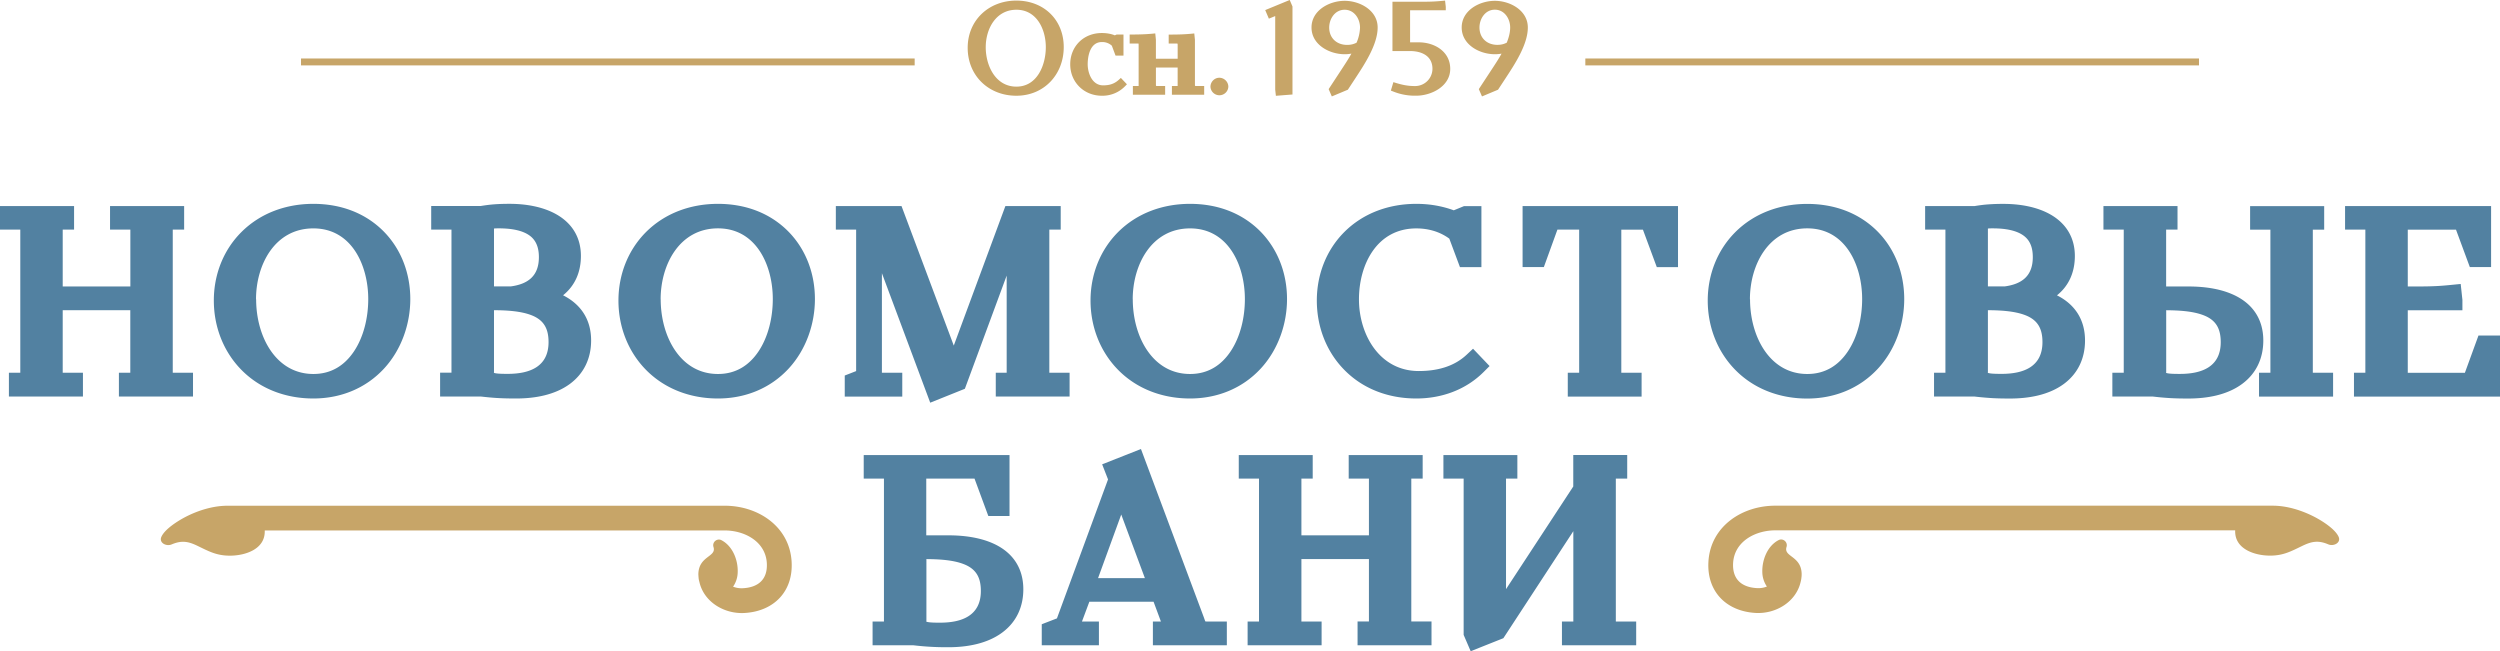 <svg width="119" height="31" fill="none" xmlns="http://www.w3.org/2000/svg"><g clip-path="url(#a)"><path fill-rule="evenodd" clip-rule="evenodd" d="M71.723 2.028c.092-.227.161-.474.161-.719 0-.42-.273-.848-.73-.848-.458 0-.731.433-.731.848 0 .5.357.826.85.826.167 0 .305-.03.45-.105m-7.15 0a1.95 1.95 0 0 0 .164-.718c0-.42-.273-.848-.733-.848-.46 0-.734.433-.734.848 0 .5.36.825.851.825.166 0 .304-.03.45-.104l.002-.003Zm-17.652.22c0 .868.46 1.874 1.46 1.874.998 0 1.4-1.039 1.4-1.88 0-.84-.427-1.78-1.4-1.78-.974 0-1.46.907-1.46 1.785Zm10.697 1.88c0-.232.189-.429.421-.429.233 0 .43.194.43.428a.426.426 0 0 1-.851 0Zm-2.596-1.335h1.035v-.617c0-.015 0-.087-.006-.1-.012-.007-.079-.004-.094-.004h-.327v-.428h.13c.32 0 .639-.01.958-.041l.13-.013.031.303v2.092c0 .015 0 .086.005.1.013.007.08.007.095.007h.34v.415h-1.536v-.415h.273v-.88h-1.034v.773c0 .015 0 .086.005.1.012.007.079.007.094.007h.34v.415h-1.536v-.415h.274V2.176c0-.016 0-.087-.005-.1-.013-.007-.08-.005-.095-.005h-.327v-.428h.13c.32 0 .64-.01.959-.04l.13-.013.03.303v.902Zm-1.948-1.116.08-.036h.324v1.004H53.1l-.176-.471a.668.668 0 0 0-.478-.174c-.54 0-.672.632-.672 1.058 0 .425.217 1.003.733 1.003.297 0 .529-.066.751-.267l.095-.087.289.303-.087.09a1.493 1.493 0 0 1-1.107.455c-.85 0-1.505-.644-1.505-1.495 0-.85.629-1.49 1.505-1.49.212 0 .427.033.624.112l.002-.005Zm18.401.874c-.107.02-.214.028-.322.028-.73 0-1.576-.454-1.576-1.272 0-.817.848-1.27 1.576-1.27.729 0 1.572.455 1.572 1.27 0 .816-.634 1.766-1.068 2.428l-.35.533-.764.32-.151-.348.58-.884c.174-.265.35-.528.503-.805ZM67.12.492v1.523h.411c.756 0 1.5.438 1.5 1.264 0 .825-.89 1.276-1.625 1.276a2.75 2.75 0 0 1-1.089-.199l-.112-.043.12-.403.125.039c.312.094.567.147.897.147a.825.825 0 0 0 .838-.817c0-.625-.521-.849-1.07-.849h-.834V.082h1.536c.281 0 .56-.013.838-.041l.13-.013.034.3V.49H67.12l-.002.003Zm-2.793 2.06a1.7 1.7 0 0 1-.322.029c-.731 0-1.577-.454-1.577-1.272 0-.817.848-1.27 1.577-1.27.728 0 1.571.455 1.571 1.27 0 .816-.634 1.766-1.068 2.428l-.35.533-.764.32-.15-.348.58-.884c.173-.265.35-.528.503-.805ZM60.7.765l-.302.123-.174-.408L61.39 0l.132.308v4.19l-.79.062-.032-.293V.762v.002ZM46.062 2.277c0-1.32 1.01-2.249 2.316-2.249 1.305 0 2.256.912 2.256 2.214s-.935 2.315-2.256 2.315c-1.322 0-2.316-.957-2.316-2.28Z" fill="#C7A568"/><path fill-rule="evenodd" clip-rule="evenodd" d="M103.111 14.77v2.917c0 .015 0 .058-.008.061.12.053.511.05.665.05 1.032 0 1.939-.333 1.939-1.51 0-.624-.209-1.044-.81-1.279-.526-.206-1.206-.236-1.786-.242m-8.487-1.133h.795c.838-.112 1.342-.51 1.342-1.394 0-.354-.077-.703-.35-.952-.386-.352-1.056-.418-1.554-.418-.077 0-.156 0-.233.008v2.756Zm0 1.133v2.917c0 .016 0 .059-.007.061.12.054.51.051.664.051 1.033 0 1.94-.333 1.94-1.51 0-.624-.21-1.045-.81-1.28-.527-.205-1.206-.236-1.787-.241v.002Zm-11.322-.52c0 .864.225 1.792.733 2.5.483.67 1.16 1.055 1.993 1.055.833 0 1.465-.39 1.92-1.06.485-.716.69-1.651.69-2.507 0-1.59-.78-3.365-2.612-3.365s-2.73 1.727-2.73 3.378h.006Zm-29.382 0c0 .864.225 1.792.734 2.5.483.67 1.16 1.055 1.993 1.055.833 0 1.464-.39 1.919-1.06.485-.716.69-1.651.69-2.504 0-1.59-.777-3.366-2.609-3.366-1.832 0-2.73 1.728-2.73 3.378l.003-.002Zm-22.471 0c0 .864.224 1.792.733 2.5.483.67 1.16 1.055 1.993 1.055.833 0 1.464-.39 1.92-1.06.485-.716.69-1.651.69-2.507 0-1.59-.778-3.365-2.61-3.365-1.832 0-2.729 1.727-2.729 3.378h.003Zm-7.935-.613h.795c.838-.112 1.342-.51 1.342-1.394 0-.354-.08-.703-.35-.952-.386-.352-1.056-.418-1.554-.418-.077 0-.156 0-.233.008v2.756Zm0 1.133v2.917c0 .016 0 .059-.007.061.12.054.51.051.664.051 1.032 0 1.94-.333 1.94-1.51 0-.624-.21-1.045-.81-1.28-.527-.205-1.207-.236-1.787-.241v.002Zm-11.322-.52c0 .864.224 1.792.733 2.5.483.67 1.16 1.055 1.993 1.055.833 0 1.464-.39 1.92-1.06.485-.716.69-1.651.69-2.504 0-1.59-.778-3.366-2.612-3.366-1.835 0-2.73 1.728-2.73 3.378l.006-.002ZM52.267 27.52h2.23l-1.126-3.029-1.104 3.029Zm-8.17-.907v2.914c0 .016 0 .059-.007.062.12.053.508.05.662.05 1.03 0 1.937-.333 1.937-1.508 0-.624-.21-1.041-.808-1.276-.524-.206-1.203-.237-1.783-.242Zm72.81-15.682h-2.297v2.705h.468c.319 0 .636-.005.955-.022.23-.013.458-.034.688-.057l.408-.04.082.759v.494h-2.601v2.975h2.719l.646-1.773H119v2.905h-6.951v-1.134h.542V10.93h-.966V9.81h6.951v2.903h-1.012l-.659-1.783h.002Zm-8.836 0h-.966v-1.12h3.526v1.12h-.541v6.812h.965v1.134h-3.526v-1.134h.542V10.93Zm-4.963 0v2.705h1.056c.702 0 1.459.09 2.105.375.941.413 1.464 1.167 1.464 2.198 0 .833-.327 1.56-1.001 2.061-.723.538-1.684.7-2.568.7-.31 0-.621-.004-.931-.025-.25-.015-.5-.04-.751-.069h-1.934v-1.133h.542V10.93h-.966V9.81h3.526v1.12h-.542Zm-5.195 3.128c.851.428 1.334 1.154 1.334 2.15 0 .833-.327 1.56-1.001 2.061-.724.538-1.684.7-2.569.7-.311 0-.62-.004-.932-.025a15 15 0 0 1-.752-.069H92.06v-1.133h.542V10.93h-.966V9.81h2.348c.222-.037.445-.067.667-.082a9.53 9.53 0 0 1 .718-.023c.749 0 1.572.13 2.228.502.754.428 1.166 1.11 1.166 1.976 0 .76-.274 1.412-.851 1.875h.002Zm-16.625.25c0-1.215.442-2.384 1.306-3.253.915-.917 2.147-1.35 3.43-1.35 1.282 0 2.48.42 3.375 1.34.833.858 1.242 2.007 1.242 3.192 0 1.184-.42 2.404-1.245 3.301-.879.955-2.08 1.432-3.373 1.432-1.293 0-2.535-.446-3.447-1.389-.85-.879-1.288-2.058-1.288-3.273Zm-3.087-3.378h-1.027v6.812h.966v1.134h-3.514v-1.134h.542V10.93h-1.035l-.646 1.783h-1.012V9.81h7.398v2.904h-1.01l-.66-1.783h-.002Zm-9.002-.92.488-.2h.828v2.903h-1.022l-.506-1.355c-.458-.336-1.004-.487-1.572-.487-1.873 0-2.729 1.715-2.729 3.378 0 1.664.974 3.411 2.847 3.411.833 0 1.66-.193 2.282-.78l.301-.282.787.825-.286.286c-.853.85-2.003 1.258-3.202 1.258-1.303 0-2.54-.443-3.452-1.388-.851-.879-1.283-2.058-1.283-3.274 0-1.215.437-2.384 1.3-3.253.916-.92 2.15-1.35 3.435-1.35.61 0 1.211.097 1.784.308Zm-17.29 4.295c0-1.215.442-2.384 1.306-3.253.915-.917 2.147-1.35 3.43-1.35 1.282 0 2.48.42 3.375 1.34.83.859 1.242 2.008 1.242 3.192 0 1.185-.42 2.405-1.245 3.302-.879.955-2.08 1.431-3.373 1.431-1.293 0-2.535-.446-3.447-1.388-.85-.879-1.288-2.058-1.288-3.274Zm-9.927 3.437h.966v1.134H40.21v-1.002l.542-.211V10.93h-.966V9.81h3.127l2.487 6.64 2.456-6.64h2.634v1.12h-.542v6.812h.965v1.134h-3.514v-1.134h.519v-4.624l-1.99 5.388-1.649.662-2.3-6.164v4.738h.003Zm-12.544-3.437c0-1.215.442-2.384 1.305-3.253.915-.917 2.147-1.35 3.43-1.35 1.282 0 2.48.42 3.375 1.34.833.859 1.242 2.008 1.242 3.192 0 1.185-.419 2.405-1.244 3.302-.88.955-2.08 1.431-3.373 1.431-1.293 0-2.535-.446-3.448-1.388-.85-.879-1.287-2.058-1.287-3.274Zm-2.635-.25c.851.431 1.334 1.155 1.334 2.15 0 .834-.327 1.56-1.002 2.062-.723.537-1.684.7-2.568.7-.312 0-.62-.005-.933-.025-.25-.016-.5-.041-.75-.069h-1.935V17.74h.541v-6.81h-.965V9.807h2.348c.222-.036.445-.067.667-.082.24-.018.478-.023.718-.023.749 0 1.572.13 2.228.502.754.428 1.165 1.11 1.165 1.977 0 .759-.273 1.411-.85 1.875h.002Zm-16.625.25c0-1.217.44-2.384 1.306-3.253.915-.917 2.146-1.35 3.429-1.35s2.481.42 3.376 1.34c.833.859 1.241 2.008 1.241 3.192 0 1.185-.419 2.405-1.244 3.302-.879.955-2.08 1.431-3.373 1.431-1.293 0-2.535-.446-3.447-1.388-.851-.879-1.288-2.058-1.288-3.274Zm66.74 15.278h.964v1.13h-3.534v-1.13h.542v-4.3l-3.33 5.094-1.556.62-.335-.778v-7.44h-.963v-1.12h3.52v1.12h-.54v5.263l3.201-4.886v-1.498h2.568v1.121h-.542v6.799l.005.006Zm-14.974 0h.964v1.13h-3.522v-1.13h.542v-6.802h-.963V21.66h3.52v1.12h-.538v2.701h3.214v-2.7h-.963V21.66h3.521v1.12h-.541v6.802h.962v1.131h-3.52v-1.131h.541v-2.97h-3.214v2.967l-.003.006Zm-11.634-.15 2.432-6.614-.28-.718 1.847-.729 2.995 8.017c.015.043.046.137.071.19.033.004.08.004.102.004h.92v1.13h-3.52v-1.13h.382l-.35-.943h-3.056l-.352.943h.807v1.13h-2.721v-1l.725-.28h-.002Zm-3.925-6.652H44.09v2.7h1.055c.703 0 1.457.092 2.103.375.94.412 1.462 1.164 1.462 2.195 0 .83-.327 1.557-1.002 2.056-.72.535-1.681.7-2.563.7a13.32 13.32 0 0 1-1.678-.094h-1.932v-1.13h.541v-6.802h-.963V21.66h6.94v2.901h-1.009l-.657-1.78h-.002ZM2.985 10.93v2.705h3.22V10.93h-.967V9.81h3.527v1.12h-.542v6.812h.964v1.134H5.66v-1.134h.542v-2.975H2.985v2.975h.963v1.134H.424v-1.134h.542V10.93H0V9.81h3.526v1.12h-.541Z" fill="#5281A1"/><path fill-rule="evenodd" clip-rule="evenodd" d="M84.106 27.922a1.253 1.253 0 0 1-.22-.692c-.015-.574.24-1.241.772-1.519.215-.112.453.095.381.324-.153.476.695.415.72 1.276 0 .028 0 .056-.002.082v.03a.065.065 0 0 1-.005.028 1.26 1.26 0 0 1-.04.242c-.218.966-1.194 1.539-2.15 1.483-1.398-.082-2.323-1.027-2.241-2.44.1-1.697 1.628-2.688 3.238-2.665h23.626c.678 0 1.388.224 1.983.532.353.183.984.573 1.15.95.125.283-.235.466-.488.36-.475-.202-.787-.146-1.229.066-.544.262-.91.469-1.546.469-.705 0-1.661-.294-1.661-1.15v-.053H84.551c-.96-.018-1.993.507-2.055 1.554-.043.752.381 1.152 1.13 1.195.163.01.327-.013.475-.074m-71.499-2.672v.053c0 .859-.955 1.149-1.658 1.149-.636 0-1.002-.206-1.546-.469-.442-.214-.754-.267-1.229-.066-.253.107-.613-.076-.488-.36.166-.376.797-.766 1.15-.95.595-.308 1.308-.53 1.985-.532h23.628c1.609-.023 3.14.968 3.237 2.665.082 1.414-.843 2.359-2.241 2.44-.956.056-1.935-.517-2.15-1.482a.922.922 0 0 1-.04-.24l-.005-.03v-.03c0-.029-.005-.054-.003-.082.026-.861.874-.8.72-1.277-.073-.226.167-.435.381-.323.534.28.79.945.772 1.518a1.253 1.253 0 0 1-.22.693c.149.061.315.084.476.074.748-.043 1.173-.443 1.13-1.195-.062-1.047-1.094-1.572-2.055-1.554H12.603v-.002Z" fill="#C7A568"/><path d="M43.538 2.784h-29.21v.329h29.21v-.329Zm61.134 0h-29.21v.329h29.21v-.329Z" fill="#C7A568"/></g><defs><clipPath id="a"><path fill="#fff" d="M0 0h119v31H0z"/></clipPath></defs></svg>